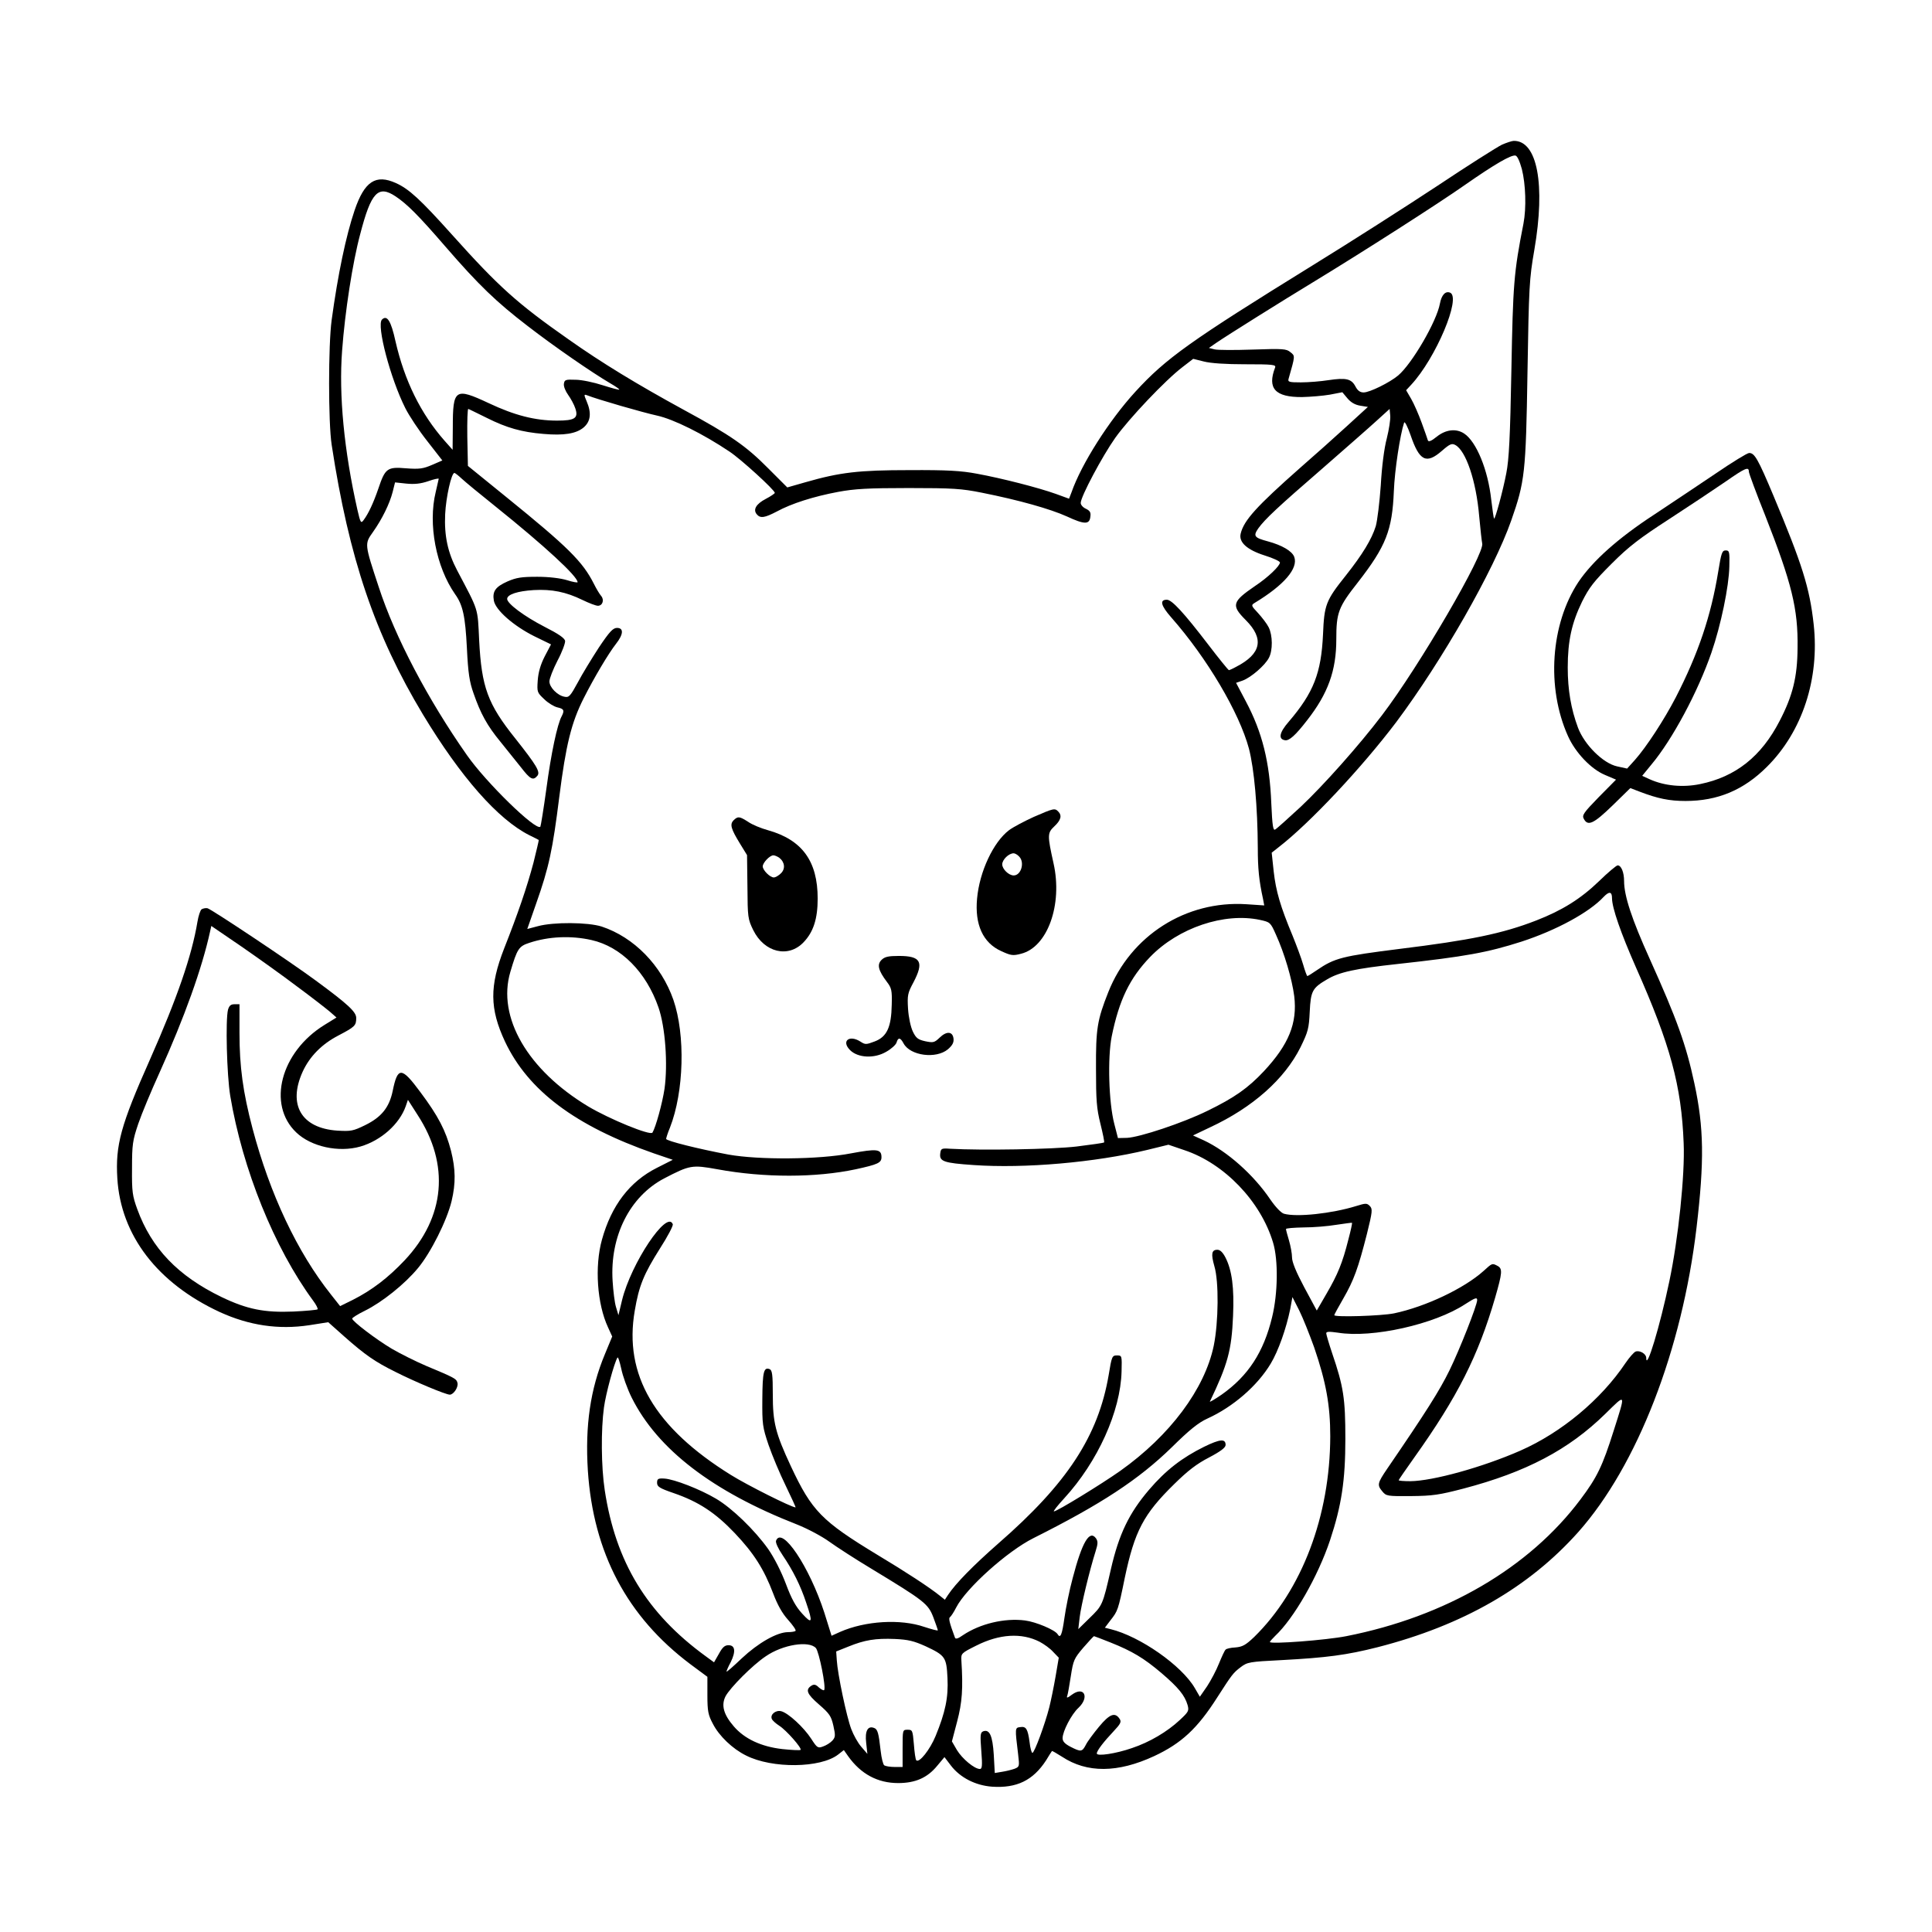 <?xml version="1.0" standalone="no"?>
<!DOCTYPE svg PUBLIC "-//W3C//DTD SVG 20010904//EN"
 "http://www.w3.org/TR/2001/REC-SVG-20010904/DTD/svg10.dtd">
<svg version="1.0" xmlns="http://www.w3.org/2000/svg"
 width="960pt" height="960pt" viewBox="0 0 960 960"
 preserveAspectRatio="xMidYMid meet">

<g transform="translate(0,960) scale(0.1,-0.1)"
fill="#000000" stroke="none">
<path d="M7463 8881 c-23 -11 -167 -102 -320 -204 -153 -101 -433 -280 -623
-397 -605 -374 -726 -460 -878 -626 -131 -143 -269 -360 -318 -501 l-12 -31
-66 24 c-87 31 -266 77 -391 100 -79 15 -149 19 -335 18 -254 0 -346 -11 -517
-60 l-91 -26 -94 94 c-111 112 -185 164 -423 293 -227 124 -405 232 -569 348
-257 180 -348 262 -581 522 -157 175 -213 226 -277 255 -101 46 -157 9 -206
-135 -43 -127 -83 -318 -114 -545 -17 -125 -17 -509 0 -620 86 -564 215 -944
454 -1341 188 -311 372 -520 528 -599 25 -12 46 -23 47 -24 1 -1 -11 -51 -26
-112 -33 -124 -78 -255 -146 -427 -73 -187 -72 -299 4 -462 115 -244 350 -420
740 -556 l94 -32 -79 -40 c-135 -68 -226 -187 -273 -357 -37 -133 -24 -319 30
-435 l21 -46 -36 -87 c-73 -175 -99 -356 -85 -579 27 -409 195 -726 509 -962
l85 -63 0 -92 c0 -79 4 -98 27 -141 31 -61 98 -125 165 -158 130 -66 371 -63
458 5 l28 22 21 -30 c63 -89 147 -134 249 -134 85 0 145 26 194 86 l36 43 32
-42 c46 -60 122 -99 205 -105 122 -8 203 31 268 131 14 23 27 44 29 46 1 2 23
-11 50 -28 124 -82 277 -81 458 3 135 63 215 137 313 291 74 115 79 122 117
151 33 25 43 27 203 35 224 12 323 25 477 64 425 109 752 297 998 573 292 329
515 903 587 1512 39 331 37 496 -11 718 -41 191 -86 316 -221 616 -90 199
-128 315 -128 388 0 43 -14 78 -32 78 -6 0 -48 -35 -92 -78 -91 -88 -184 -146
-313 -196 -167 -65 -328 -98 -678 -141 -286 -36 -323 -45 -412 -106 -23 -16
-44 -29 -47 -29 -2 0 -12 26 -21 58 -9 31 -33 95 -52 142 -61 146 -83 222 -94
319 l-10 94 33 26 c157 121 415 397 586 623 228 305 484 753 571 1001 68 194
73 236 81 737 7 427 9 464 34 608 56 325 15 543 -102 542 -9 0 -36 -9 -59 -19z
m99 -121 c19 -75 23 -193 8 -271 -48 -244 -52 -299 -60 -729 -6 -331 -12 -444
-25 -510 -17 -90 -56 -232 -61 -227 -2 2 -8 43 -14 93 -16 149 -74 290 -135
330 -40 26 -91 20 -136 -16 -27 -22 -41 -27 -44 -18 -2 7 -16 47 -31 88 -15
41 -38 94 -52 118 l-25 43 25 27 c122 131 251 436 193 458 -23 9 -42 -12 -50
-54 -16 -89 -139 -300 -208 -358 -42 -35 -141 -84 -171 -84 -18 0 -30 9 -41
30 -20 38 -47 44 -134 31 -38 -6 -100 -11 -137 -11 -58 0 -66 2 -61 18 33 116
33 113 9 132 -20 17 -37 18 -186 13 -89 -3 -175 -3 -191 1 l-28 7 36 25 c57
39 327 208 482 302 242 147 625 392 757 485 145 101 226 148 248 144 9 -1 21
-27 32 -67z m-5596 -136 c58 -39 113 -94 247 -249 167 -193 254 -276 409 -395
132 -102 319 -231 411 -285 26 -15 46 -29 44 -31 -2 -2 -39 8 -83 22 -43 14
-104 27 -134 27 -50 2 -55 0 -58 -20 -2 -13 8 -37 21 -55 13 -18 30 -49 36
-68 16 -48 -3 -60 -91 -60 -109 0 -211 26 -340 87 -167 78 -178 71 -178 -120
l-1 -112 -40 45 c-118 134 -199 298 -244 495 -22 101 -42 132 -67 107 -28 -28
42 -293 116 -440 19 -38 68 -112 110 -165 l74 -95 -51 -22 c-44 -19 -63 -22
-129 -17 -94 8 -104 0 -138 -101 -24 -70 -49 -124 -73 -156 -13 -18 -16 -15
-31 51 -66 292 -93 570 -76 791 14 191 52 438 90 579 54 208 89 245 176 187z
m4222 -834 c137 0 153 -2 148 -16 -40 -104 0 -148 134 -147 41 1 103 6 138 12
l62 12 26 -31 c17 -20 38 -32 64 -36 l37 -6 -106 -97 c-58 -53 -162 -146 -231
-206 -215 -190 -279 -260 -295 -326 -11 -43 31 -81 119 -109 42 -13 76 -29 76
-35 0 -17 -59 -74 -124 -117 -114 -78 -119 -96 -46 -169 93 -93 77 -168 -47
-232 -18 -10 -34 -17 -37 -17 -2 0 -49 57 -103 128 -121 158 -180 222 -205
222 -37 0 -30 -29 22 -88 178 -202 338 -473 386 -652 26 -101 43 -289 44 -495
0 -100 6 -161 26 -252 l6 -32 -89 6 c-300 19 -574 -155 -686 -437 -55 -139
-62 -182 -61 -380 0 -157 3 -198 22 -274 12 -49 21 -91 18 -93 -2 -2 -64 -11
-137 -20 -120 -14 -471 -20 -629 -11 -42 3 -45 1 -48 -24 -5 -39 18 -47 165
-57 255 -18 605 13 863 75 l106 26 79 -27 c199 -66 380 -255 441 -460 26 -86
24 -252 -5 -370 -42 -174 -119 -292 -251 -385 -35 -24 -61 -39 -58 -34 88 184
108 254 115 426 6 138 -5 226 -38 290 -13 25 -26 38 -40 38 -29 0 -32 -21 -15
-81 23 -76 21 -278 -3 -396 -45 -215 -217 -446 -465 -622 -92 -65 -314 -201
-329 -201 -5 0 18 29 51 65 167 182 280 433 285 630 2 79 2 80 -23 80 -24 0
-26 -5 -41 -97 -52 -304 -206 -539 -548 -837 -125 -110 -212 -198 -251 -257
l-15 -23 -25 20 c-52 42 -170 119 -310 203 -277 168 -326 218 -430 440 -77
165 -90 218 -90 357 0 99 -3 121 -16 126 -29 11 -35 -14 -36 -148 -1 -126 1
-140 31 -229 18 -52 56 -143 85 -202 29 -60 51 -108 49 -108 -20 0 -241 111
-321 161 -380 236 -533 498 -478 816 21 125 45 182 125 309 38 59 67 114 64
121 -28 74 -207 -194 -252 -377 l-18 -75 -12 40 c-7 22 -14 81 -17 130 -14
222 85 419 255 509 129 67 139 69 266 46 234 -43 489 -42 687 0 110 24 128 32
128 60 0 41 -23 43 -152 19 -159 -31 -457 -33 -608 -6 -149 28 -310 68 -310
78 0 4 8 30 19 56 70 179 77 461 17 635 -60 172 -196 311 -356 364 -69 22
-240 23 -317 2 -29 -8 -53 -14 -53 -14 0 1 20 58 44 126 64 181 82 267 115
530 33 260 60 369 121 490 52 103 124 224 161 271 37 47 39 79 5 79 -20 0 -37
-18 -90 -97 -35 -54 -83 -132 -105 -174 -37 -68 -44 -76 -66 -71 -35 6 -75 47
-75 76 0 14 18 60 40 103 23 43 39 87 38 98 -2 14 -32 35 -103 71 -101 52
-185 115 -185 138 0 22 51 39 132 44 90 5 160 -9 242 -49 33 -16 67 -29 77
-29 23 0 33 29 16 49 -8 9 -24 36 -36 60 -56 111 -129 183 -435 431 l-191 155
-3 144 c-1 78 1 141 5 139 4 -1 46 -22 93 -45 98 -49 172 -70 280 -79 102 -9
163 1 200 32 35 30 40 72 15 130 -14 33 -14 36 2 30 53 -21 279 -86 348 -101
82 -18 229 -91 360 -179 56 -37 225 -191 225 -205 0 -3 -20 -17 -45 -30 -48
-25 -64 -53 -45 -76 18 -22 40 -18 101 14 72 39 181 74 304 97 81 15 147 19
350 19 221 0 263 -3 363 -23 186 -37 341 -81 423 -118 88 -41 113 -41 117 -1
3 21 -2 29 -22 39 -14 6 -26 19 -26 29 0 31 107 232 172 324 67 94 248 286
335 352 l52 40 52 -13 c34 -9 109 -14 207 -14z m703 -368 c-13 -48 -25 -142
-30 -234 -6 -84 -17 -175 -25 -203 -20 -64 -65 -139 -149 -245 -99 -124 -107
-145 -113 -292 -9 -192 -46 -289 -171 -435 -46 -53 -52 -85 -19 -91 21 -5 53
24 111 99 104 133 145 247 145 402 0 133 10 160 107 283 140 180 171 259 179
454 4 104 31 280 51 340 3 8 17 -19 32 -62 44 -129 78 -146 156 -78 39 34 49
38 66 29 53 -28 104 -178 119 -354 6 -66 13 -127 15 -135 15 -48 -313 -611
-498 -854 -113 -149 -292 -350 -405 -456 -62 -57 -118 -108 -126 -112 -10 -6
-14 19 -19 130 -8 206 -45 354 -127 508 l-48 91 32 11 c42 15 112 76 131 113
20 37 19 112 -1 152 -9 18 -33 49 -53 71 -34 36 -35 39 -17 50 147 89 218 172
197 229 -11 29 -61 58 -131 77 -67 18 -74 26 -48 64 34 47 97 106 320 299 111
97 232 203 268 236 l65 59 3 -33 c2 -18 -6 -69 -17 -113z m-4596 -201 c16 -15
91 -77 165 -136 248 -199 410 -349 410 -378 0 -3 -24 1 -52 10 -33 10 -90 17
-148 17 -79 0 -104 -4 -148 -23 -61 -27 -76 -50 -68 -96 9 -47 98 -125 200
-176 l84 -41 -31 -59 c-21 -41 -32 -79 -35 -120 -4 -58 -3 -60 32 -93 19 -19
49 -37 66 -41 32 -7 36 -15 21 -44 -22 -40 -53 -187 -76 -360 -14 -102 -28
-187 -30 -189 -22 -22 -271 221 -365 356 -193 275 -357 586 -438 835 -71 215
-71 214 -29 273 46 65 83 141 98 199 l12 48 56 -6 c40 -4 71 -1 109 12 28 10
52 15 52 12 -1 -3 -7 -33 -15 -66 -39 -160 2 -372 96 -507 39 -54 51 -110 59
-268 6 -125 13 -169 33 -225 35 -101 68 -161 133 -240 31 -38 77 -96 102 -127
47 -61 61 -68 82 -43 16 19 -3 51 -109 185 -138 172 -168 256 -180 487 -8 167
-1 143 -109 348 -47 89 -65 172 -60 280 4 84 31 205 46 205 3 0 20 -13 37 -29z
m5715 -2084 c0 -48 44 -174 119 -344 171 -385 226 -588 237 -873 7 -156 -27
-478 -71 -686 -47 -225 -115 -449 -115 -381 0 20 -33 39 -53 31 -8 -3 -31 -29
-50 -57 -122 -182 -318 -345 -522 -435 -189 -83 -436 -151 -547 -152 -32 0
-58 2 -58 5 0 2 35 53 77 112 216 303 318 506 402 794 36 125 38 145 12 159
-27 14 -26 14 -70 -26 -96 -86 -287 -177 -444 -210 -64 -13 -297 -20 -297 -9
0 3 20 40 45 83 52 90 74 151 117 320 28 113 29 125 14 140 -14 14 -20 14 -68
-1 -120 -37 -294 -56 -358 -38 -14 4 -41 32 -68 71 -83 123 -215 240 -331 294
l-53 24 84 40 c213 99 371 240 450 398 38 78 42 93 46 177 5 103 13 118 87
161 61 36 139 53 350 76 338 37 446 57 615 111 172 56 337 145 409 223 27 28
41 26 41 -7z m-1749 -108 c50 -11 52 -12 79 -73 42 -92 80 -221 91 -306 16
-134 -27 -240 -151 -373 -78 -83 -145 -131 -281 -197 -122 -60 -336 -131 -399
-134 l-45 -1 -18 70 c-28 107 -34 329 -13 435 37 181 89 289 191 395 140 145
369 222 546 184z m-3322 -100 c147 -33 272 -159 333 -335 34 -98 47 -281 30
-404 -11 -73 -44 -192 -60 -218 -11 -16 -213 67 -319 130 -301 181 -454 444
-387 669 34 115 42 127 94 144 96 32 207 37 309 14z m3761 -1488 c-29 -116
-53 -174 -109 -270 l-48 -83 -62 115 c-41 77 -61 126 -61 149 0 19 -7 57 -15
84 -8 27 -15 52 -15 57 0 4 39 7 88 8 48 0 121 6 162 13 41 6 76 11 78 10 2
-1 -6 -38 -18 -83z m-170 -536 c59 -172 80 -288 80 -442 -1 -396 -141 -765
-378 -997 -42 -40 -58 -49 -93 -52 -23 -1 -45 -6 -49 -11 -5 -4 -19 -35 -33
-69 -13 -33 -40 -84 -59 -113 l-36 -52 -25 43 c-65 112 -272 257 -419 293
l-28 7 28 37 c36 46 38 49 71 211 49 232 93 316 245 465 68 67 112 101 174
133 57 30 82 49 82 62 0 32 -27 30 -107 -9 -109 -54 -190 -116 -273 -213 -100
-117 -150 -221 -190 -395 -41 -180 -42 -181 -107 -244 l-55 -54 7 60 c7 58 49
232 79 327 12 38 12 49 2 64 -32 44 -69 -18 -116 -198 -16 -59 -34 -148 -41
-198 -12 -85 -20 -103 -34 -80 -13 21 -107 61 -162 68 -101 13 -223 -16 -308
-73 -25 -18 -37 -21 -40 -12 -28 76 -33 97 -24 102 5 4 19 25 30 47 49 96 254
280 384 345 337 169 523 291 688 452 87 86 132 122 176 142 128 58 249 163
315 273 38 63 77 174 97 271 l11 60 34 -67 c18 -36 51 -119 74 -183z m810 235
c0 -25 -87 -246 -138 -350 -49 -100 -116 -206 -309 -488 -49 -72 -51 -81 -24
-113 19 -23 25 -24 143 -23 107 1 140 6 259 37 312 82 523 193 705 371 105
103 103 108 42 -84 -55 -174 -82 -231 -165 -341 -255 -340 -670 -582 -1163
-679 -101 -20 -380 -41 -380 -29 0 3 12 16 26 30 93 87 213 296 273 476 57
172 76 297 76 503 0 201 -9 260 -66 427 -16 48 -29 92 -29 98 0 9 15 9 58 3
170 -28 480 41 633 142 48 31 59 35 59 20z m-4201 -485 c128 -256 401 -466
821 -630 53 -21 124 -59 160 -85 36 -26 130 -87 210 -135 264 -160 282 -174
308 -242 12 -32 22 -61 22 -64 0 -3 -30 5 -67 17 -119 41 -294 30 -419 -25
l-42 -19 -36 115 c-74 228 -211 433 -240 357 -3 -9 10 -38 33 -72 51 -75 89
-151 117 -236 34 -99 30 -109 -20 -54 -32 35 -53 73 -81 148 -23 61 -58 130
-88 173 -66 93 -179 203 -259 250 -79 47 -208 97 -256 100 -32 2 -37 -1 -37
-21 0 -19 12 -27 82 -51 125 -43 208 -98 304 -199 95 -100 145 -179 191 -300
21 -56 45 -99 74 -131 24 -27 41 -51 37 -55 -3 -3 -20 -6 -37 -6 -55 0 -149
-54 -230 -130 -42 -40 -76 -70 -76 -66 0 4 9 25 21 47 26 53 22 84 -11 84 -19
0 -30 -10 -48 -43 l-24 -42 -41 30 c-293 213 -448 469 -502 825 -18 117 -19
302 -4 411 9 68 51 222 67 248 3 6 11 -19 19 -55 7 -35 30 -100 52 -144z
m2027 -1213 c21 -11 52 -33 67 -50 l28 -29 -16 -94 c-9 -52 -23 -120 -31 -152
-21 -83 -74 -227 -84 -227 -4 0 -11 24 -14 53 -9 66 -17 80 -47 75 -26 -3 -26
-4 -10 -135 7 -60 7 -62 -18 -72 -14 -5 -42 -12 -62 -15 l-36 -6 -5 91 c-6 95
-21 128 -53 116 -14 -6 -15 -19 -9 -97 6 -74 4 -90 -7 -90 -27 0 -88 51 -114
94 l-25 43 26 99 c25 95 30 163 21 304 -2 34 0 36 74 73 115 58 225 65 315 19z
m351 -3 c108 -43 167 -78 255 -153 83 -71 115 -110 129 -158 8 -29 5 -34 -39
-75 -62 -58 -150 -110 -237 -139 -80 -28 -175 -42 -175 -27 0 14 34 58 84 111
33 35 39 46 30 60 -23 36 -50 26 -103 -38 -28 -34 -58 -74 -66 -91 -18 -34
-24 -35 -75 -9 -29 15 -40 27 -40 43 0 34 44 119 79 151 56 53 28 110 -33 65
-21 -16 -28 -18 -23 -6 3 8 11 53 18 99 12 78 16 87 62 141 27 31 51 57 53 57
2 0 38 -14 81 -31z m-918 -19 c98 -46 104 -54 109 -158 5 -97 -11 -171 -59
-288 -28 -68 -81 -135 -96 -121 -4 4 -9 40 -12 80 -6 69 -7 72 -31 72 -25 0
-25 0 -25 -92 l0 -93 -40 0 c-22 0 -45 4 -51 8 -6 4 -14 36 -18 72 -10 89 -15
108 -33 114 -31 12 -46 -15 -39 -74 l6 -55 -30 35 c-17 19 -39 59 -50 88 -23
60 -68 274 -72 342 l-3 44 60 24 c81 33 135 42 232 38 66 -3 94 -10 152 -36z
m-545 -9 c16 -18 52 -198 41 -209 -3 -3 -14 3 -26 13 -15 15 -24 17 -37 9 -31
-20 -23 -41 37 -93 53 -46 61 -58 72 -106 11 -49 10 -57 -5 -74 -10 -11 -31
-24 -46 -29 -26 -10 -30 -7 -59 38 -37 57 -114 128 -149 137 -27 7 -56 -16
-47 -38 3 -8 20 -23 37 -34 35 -22 114 -112 106 -120 -3 -3 -44 -1 -91 4 -105
12 -188 51 -241 113 -51 59 -63 105 -41 149 23 43 134 155 200 199 84 58 214
79 249 41z"/>
<path d="M5137 5541 c-48 -22 -103 -51 -123 -66 -78 -59 -147 -206 -159 -340
-12 -129 29 -220 120 -261 48 -22 58 -24 99 -13 131 33 207 244 161 449 -31
140 -31 151 4 184 33 31 39 54 19 74 -17 17 -22 16 -121 -27z m-73 -197 c29
-29 10 -94 -27 -94 -25 0 -57 32 -57 55 0 23 32 55 57 55 6 0 19 -7 27 -16z"/>
<path d="M3645 5524 c-19 -20 -14 -41 32 -116 l35 -57 2 -158 c1 -151 2 -160
29 -215 55 -111 174 -140 250 -60 49 51 70 117 70 217 0 186 -77 292 -248 340
-33 9 -77 27 -97 41 -44 28 -51 29 -73 8z m227 -186 c28 -22 31 -55 9 -77 -12
-12 -28 -21 -36 -21 -19 0 -55 36 -55 55 0 18 35 55 53 55 7 0 20 -6 29 -12z"/>
<path d="M4380 4830 c-23 -23 -16 -52 27 -109 23 -30 26 -42 24 -113 -2 -112
-24 -160 -85 -183 -42 -16 -47 -16 -70 -1 -56 36 -97 3 -52 -42 39 -39 121
-43 180 -8 25 14 48 35 51 46 8 27 19 25 35 -5 33 -61 161 -78 220 -29 23 20
30 34 28 53 -4 36 -34 39 -69 5 -26 -25 -32 -26 -71 -18 -36 8 -46 15 -62 48
-11 23 -21 70 -24 113 -4 68 -2 78 27 132 53 101 37 131 -72 131 -53 0 -71 -4
-87 -20z"/>
<path d="M8525 7247 c-83 -56 -221 -148 -307 -205 -179 -117 -304 -229 -375
-334 -138 -209 -160 -524 -52 -765 37 -83 115 -165 185 -194 l54 -23 -86 -87
c-76 -78 -84 -90 -74 -108 20 -38 49 -24 142 66 l89 87 47 -18 c89 -34 147
-46 227 -46 160 0 289 54 405 170 176 175 262 438 232 708 -20 182 -57 298
-199 637 -78 186 -95 215 -122 214 -9 0 -84 -46 -166 -102z m165 9 c0 -7 36
-105 81 -217 132 -336 164 -464 161 -659 -1 -144 -24 -237 -89 -362 -91 -177
-219 -278 -395 -314 -86 -18 -178 -9 -251 24 l-37 17 45 55 c105 125 232 363
299 557 47 136 87 329 89 428 2 74 0 80 -18 80 -18 0 -22 -12 -37 -104 -36
-221 -99 -408 -211 -626 -57 -110 -146 -247 -204 -312 l-38 -42 -50 11 c-69
15 -162 107 -194 192 -35 94 -51 189 -51 299 0 133 20 222 71 327 36 72 59
101 148 190 86 86 139 126 284 220 97 63 223 147 280 186 99 69 117 77 117 50z"/>
<path d="M1002 5082 c-7 -5 -16 -33 -21 -63 -28 -168 -100 -377 -236 -684
-145 -326 -172 -425 -162 -590 17 -283 199 -521 510 -665 145 -66 290 -88 443
-65 l95 15 82 -73 c101 -89 149 -123 252 -174 97 -49 250 -113 270 -113 19 0
44 38 38 59 -5 20 -14 25 -153 83 -52 22 -130 61 -173 86 -79 47 -197 137
-197 150 0 4 28 22 63 39 85 42 198 132 264 212 64 77 144 237 167 333 21 89
20 158 -3 250 -26 100 -63 172 -152 291 -94 127 -113 128 -138 5 -17 -81 -56
-129 -135 -168 -61 -30 -72 -32 -140 -28 -178 12 -247 128 -172 293 35 76 95
137 178 180 82 43 88 49 88 87 0 30 -41 68 -200 185 -124 92 -519 355 -539
360 -9 2 -22 -1 -29 -5z m473 -383 c72 -53 145 -110 164 -126 l33 -29 -60 -37
c-217 -134 -286 -395 -140 -534 74 -71 211 -101 319 -70 103 30 194 112 225
200 l11 32 48 -75 c161 -247 137 -508 -64 -722 -82 -87 -163 -149 -258 -197
l-63 -31 -45 57 c-168 211 -304 500 -390 825 -48 182 -65 308 -65 476 l0 142
-25 0 c-18 0 -26 -7 -32 -27 -13 -51 -6 -324 11 -428 61 -364 219 -756 412
-1018 15 -20 25 -40 22 -43 -4 -3 -57 -8 -120 -11 -144 -6 -230 11 -357 72
-217 105 -348 242 -419 437 -24 66 -27 86 -26 203 0 118 3 138 31 221 17 50
65 165 106 255 124 275 211 518 251 701 l6 27 148 -101 c81 -56 206 -145 277
-199z"/>
</g>
</svg>
